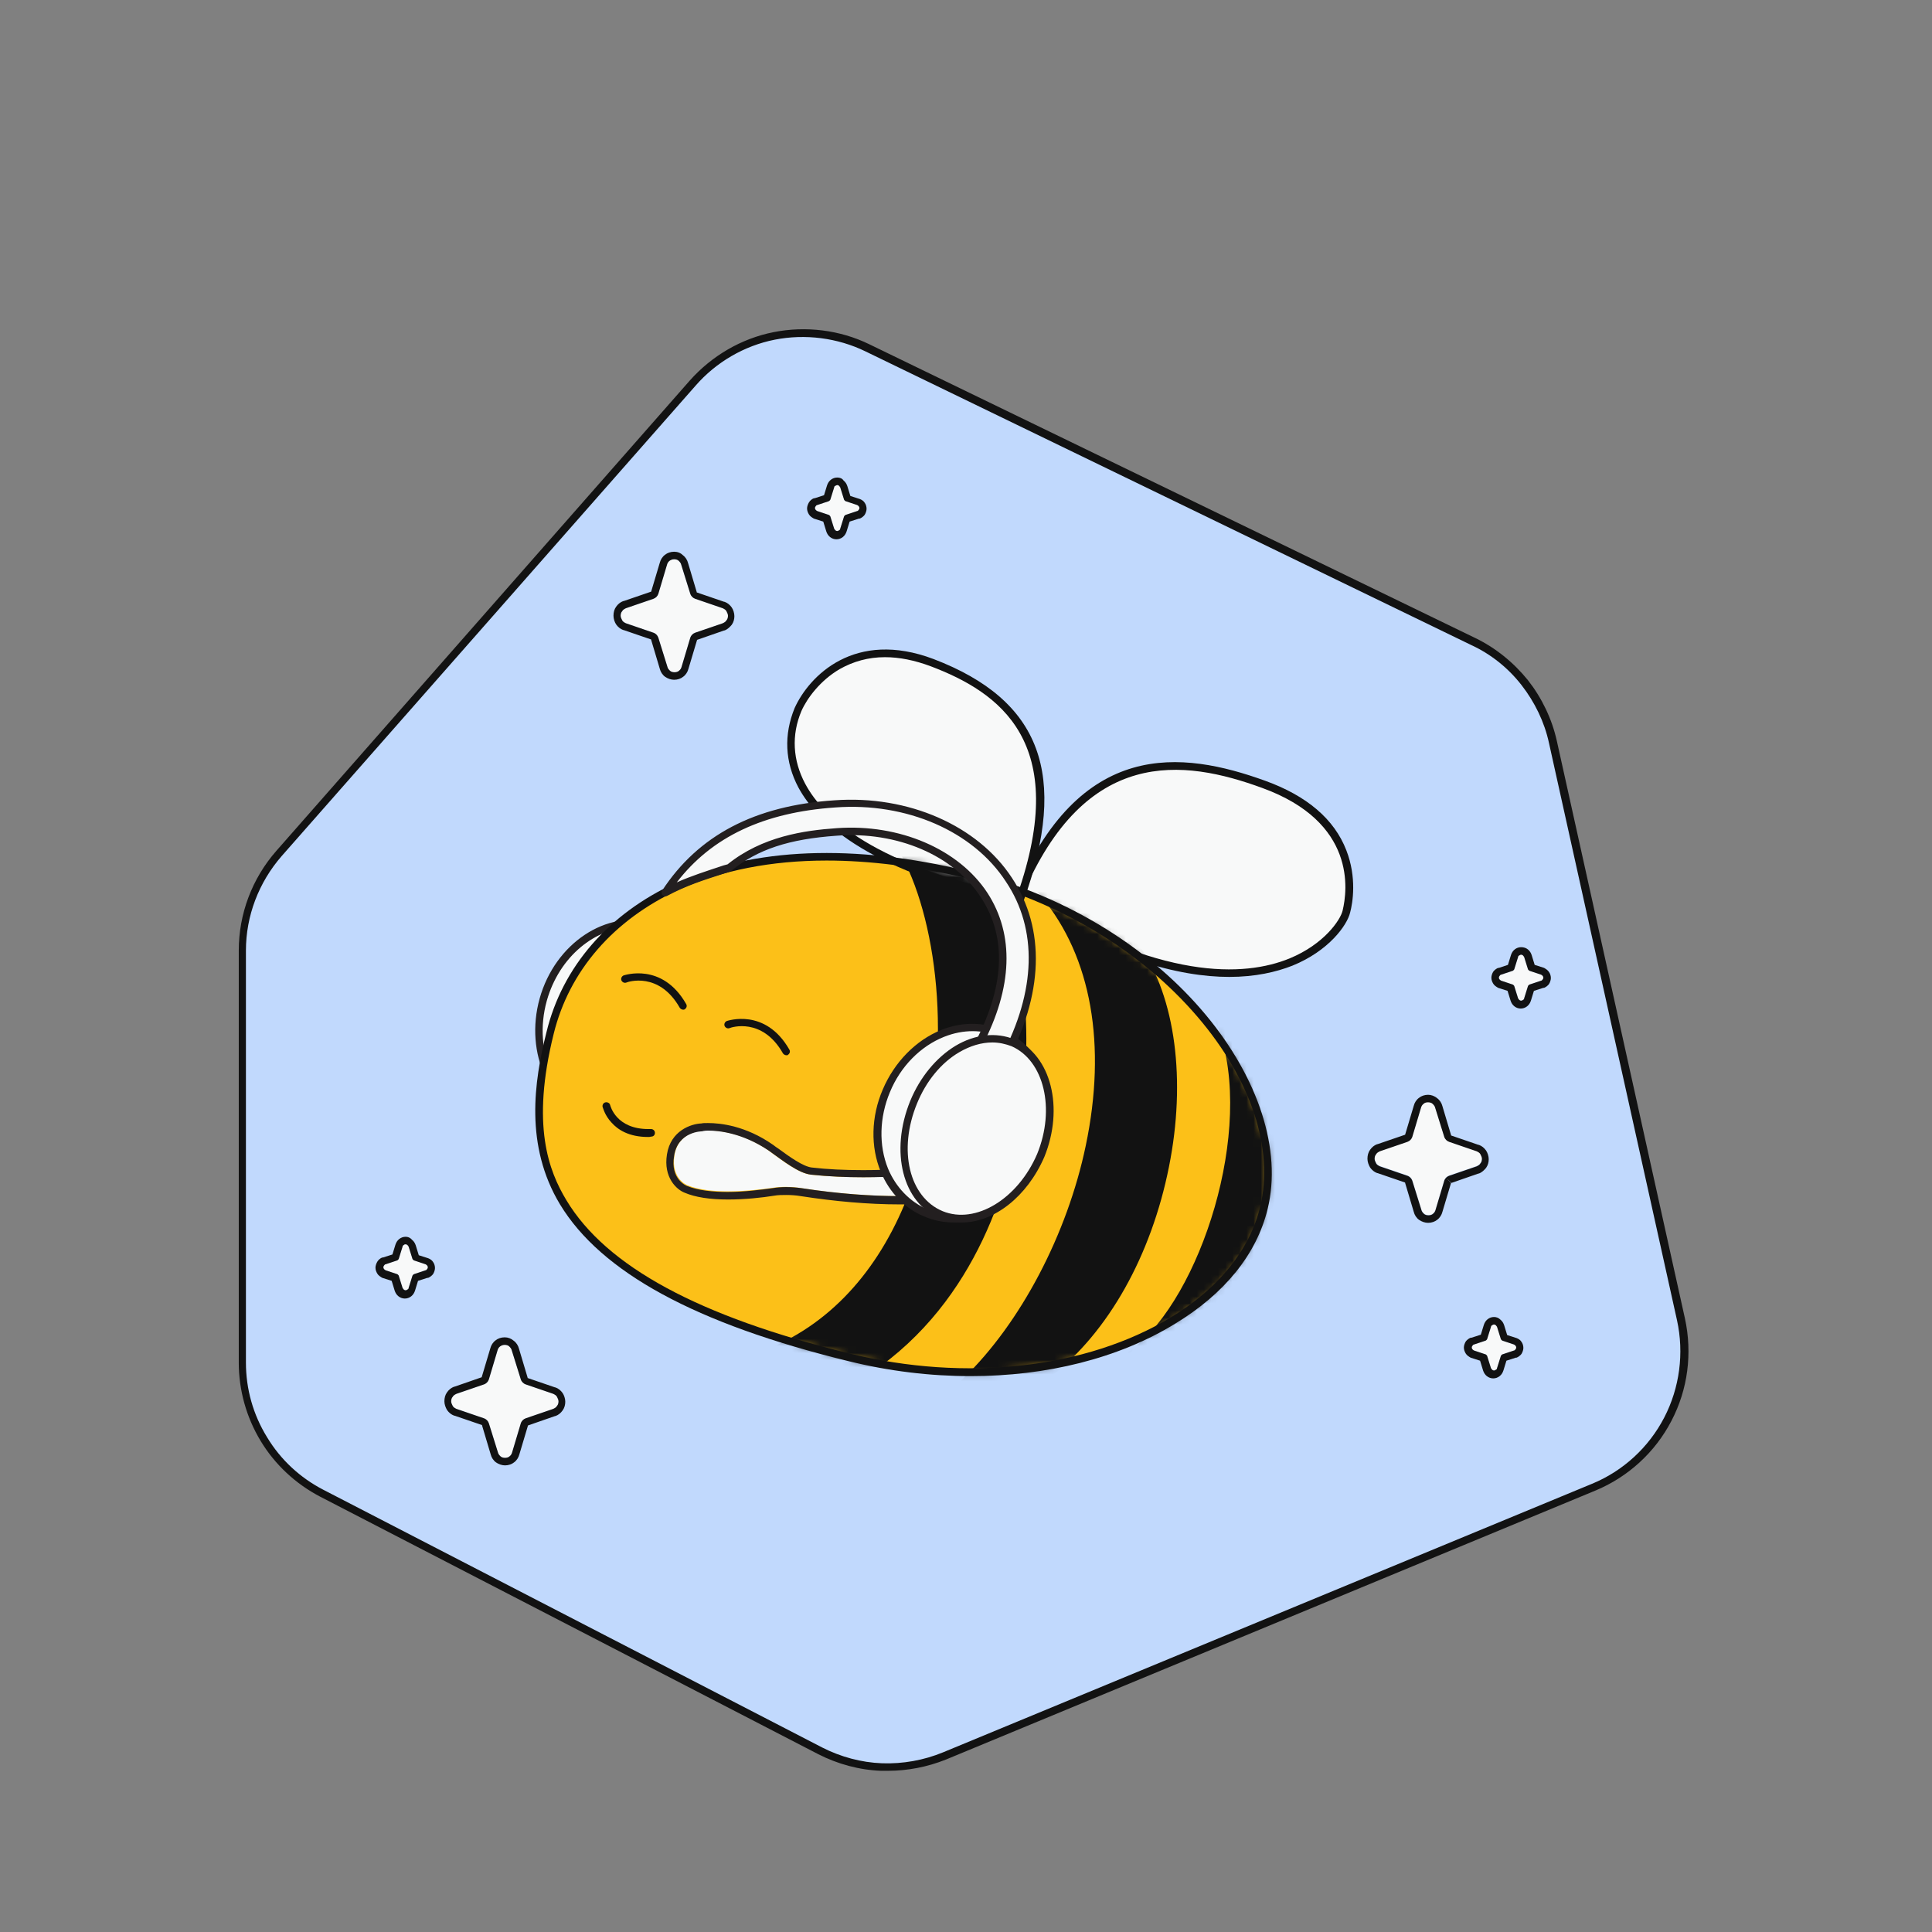 <?xml version="1.0" encoding="UTF-8"?>
<svg xmlns="http://www.w3.org/2000/svg" width="272" height="272" viewBox="0 0 272 272" fill="none">
  <rect x="0" y="0" width="272" height="272" fill="#808080" stroke="none"/>
  <path d="M39.235 120.146L97.505 53.922C100.475 50.529 104.504 48.196 108.958 47.294C113.412 46.393 118.025 46.976 122.107 48.938L207.419 90.295C210.229 91.673 212.721 93.635 214.63 96.074C216.592 98.513 217.917 101.376 218.606 104.451L236.634 185.733C237.694 190.505 237.058 195.436 234.778 199.784C232.551 204.079 228.84 207.472 224.333 209.381L132.924 247.238C130.167 248.405 127.144 248.935 124.122 248.776C121.1 248.67 118.184 247.874 115.48 246.496L45.279 210.229C41.886 208.48 39.076 205.828 37.114 202.594C35.152 199.36 34.092 195.648 34.092 191.831V133.825C34.092 128.788 35.947 123.963 39.235 120.146Z" fill="#C1D9FD"></path>
  <path d="M124.971 249.306C124.653 249.306 124.388 249.306 124.07 249.306C120.995 249.2 117.919 248.352 115.215 246.973L45.068 210.707C41.621 208.904 38.705 206.2 36.691 202.86C34.676 199.519 33.615 195.702 33.615 191.831V133.826C33.615 128.683 35.471 123.699 38.917 119.775L97.135 53.551C100.21 50.105 104.346 47.666 108.906 46.764C113.413 45.863 118.237 46.446 122.373 48.461L207.685 89.818C210.548 91.196 213.093 93.264 215.108 95.756C217.069 98.248 218.501 101.218 219.19 104.346L237.218 185.628C238.278 190.506 237.642 195.596 235.309 200.049C233.029 204.45 229.211 207.95 224.598 209.858L133.189 247.716C130.538 248.776 127.781 249.306 124.971 249.306ZM39.66 120.517C36.425 124.229 34.623 128.948 34.623 133.826V191.831C34.623 195.543 35.63 199.148 37.592 202.329C39.501 205.511 42.258 208.056 45.545 209.752L115.745 246.019C118.343 247.345 121.26 248.14 124.176 248.246C127.092 248.352 130.061 247.822 132.765 246.708L224.121 208.904C228.522 207.101 232.128 203.761 234.301 199.572C236.475 195.384 237.112 190.506 236.104 185.893L218.077 104.611C217.441 101.642 216.062 98.832 214.206 96.446C212.351 94.06 209.912 92.098 207.154 90.825L121.843 49.469C117.919 47.56 113.359 46.977 109.065 47.825C104.77 48.673 100.793 51.006 97.93 54.294L39.66 120.517Z" fill="#121212"></path>
  <path d="M143.264 126.403C151.694 105.884 164.631 105.566 177.94 110.391C191.248 115.216 190.453 124.918 189.604 128.312C188.756 131.652 176.932 147.081 143.264 126.403Z" fill="#F8F9F9"></path>
  <path d="M173.062 137.537C166.01 137.537 156.201 134.992 142.945 126.88L142.574 126.668L142.733 126.244C151.959 103.816 166.487 105.725 178.099 109.913C183.984 112.034 187.855 115.322 189.551 119.722C191.036 123.54 190.453 127.092 190.081 128.471C189.657 130.274 187.059 133.879 181.969 135.947C179.689 136.848 176.72 137.537 173.062 137.537ZM143.9 126.191C163.465 138.121 175.182 137.537 181.545 134.939C186.423 132.925 188.703 129.531 189.021 128.206C189.71 125.343 190.983 115.746 177.674 110.921C166.646 106.891 152.807 105.035 143.9 126.191Z" fill="#121212"></path>
  <path d="M84.303 157.579C90.718 159.382 97.611 154.769 99.732 147.24C101.853 139.764 98.353 132.182 91.938 130.379C85.522 128.577 78.629 133.19 76.508 140.719C74.388 148.248 77.887 155.777 84.303 157.579Z" fill="#F8F9F9"></path>
  <path d="M87.113 158.481C86.106 158.481 85.099 158.322 84.144 158.057C77.463 156.201 73.805 148.354 75.979 140.56C78.153 132.819 85.364 127.994 92.044 129.903C98.725 131.758 102.383 139.606 100.21 147.4C99.149 151.164 96.922 154.346 93.9 156.36C91.779 157.739 89.446 158.481 87.113 158.481ZM89.075 130.539C83.826 130.539 78.736 134.675 76.986 140.878C74.971 148.089 78.312 155.353 84.409 157.05C87.378 157.898 90.507 157.315 93.317 155.459C96.127 153.603 98.195 150.634 99.202 147.135C101.217 139.924 97.877 132.66 91.779 130.963C90.878 130.698 89.977 130.539 89.075 130.539Z" fill="#231F20"></path>
  <path d="M177.939 170.093C173.803 187.166 147.292 197.982 119.509 191.09C74.759 180.114 73.221 162.405 77.41 145.438C81.546 128.365 101.588 114.686 136.105 123.116C163.835 130.009 182.074 153.126 177.939 170.093Z" fill="#FCC018"></path>
  <path d="M143.58 126.668C151.056 105.884 142.944 97.772 131.226 93.318C119.509 88.864 113.782 96.817 112.351 99.892C108.692 108.747 114.312 120.73 143.58 126.668Z" fill="#F8F9F9"></path>
  <path d="M143.899 127.304L143.475 127.198C122.744 122.957 115.162 115.958 112.404 110.868C110.496 107.262 110.337 103.445 111.874 99.68C113.942 95.12 120.358 88.599 131.439 92.787C146.55 98.567 150.474 109.065 144.111 126.827L143.899 127.304ZM124.599 92.522C122.266 92.522 120.146 93.106 118.184 94.219C115.48 95.81 113.624 98.302 112.829 100.104C111.397 103.498 111.609 107.05 113.359 110.338C115.957 115.216 123.221 121.896 143.21 126.032C150.792 104.452 140.665 97.453 131.015 93.795C128.735 92.947 126.614 92.522 124.599 92.522Z" fill="#121212"></path>
  <path d="M91.25 160.072C88.493 160.072 86.955 159.011 86.107 158.057C85.099 156.996 84.887 155.883 84.834 155.83C84.781 155.565 84.94 155.247 85.258 155.194C85.523 155.141 85.842 155.3 85.895 155.565C85.948 155.724 86.743 158.958 91.303 158.958C91.409 158.958 91.568 158.958 91.674 158.958C91.939 158.958 92.204 159.17 92.204 159.488C92.204 159.807 91.992 160.019 91.674 160.019C91.515 160.072 91.356 160.072 91.25 160.072Z" fill="#121212"></path>
  <mask id="mask0_4042_6243" style="mask-type:luminance" maskUnits="userSpaceOnUse" x="75" y="120" width="104" height="74">
    <path d="M177.939 170.093C173.803 187.166 147.292 197.982 119.509 191.09C74.759 180.114 73.221 162.405 77.41 145.438C81.546 128.365 101.588 114.686 136.105 123.116C163.835 130.009 182.074 153.126 177.939 170.093Z" fill="white"></path>
  </mask>
  <g mask="url(#mask0_4042_6243)">
    <path d="M136.053 194.377C140.082 194.43 143.953 194.006 147.664 193.423C164.525 180.38 170.411 148.514 160.071 133.562C156.201 130.593 151.853 128.048 147.081 125.927C162.563 144.696 152.065 178.895 136.053 194.377Z" fill="#121212"></path>
    <path d="M136.9 194.907C136.635 194.907 136.317 194.907 136.052 194.907H134.779L135.681 194.006C143.687 186.265 150.262 173.752 152.86 161.292C155.829 147.135 153.655 134.728 146.656 126.298L145.225 124.548L147.292 125.449C152.064 127.57 156.465 130.168 160.389 133.137L160.442 133.19L160.495 133.243C165.479 140.454 167.016 152.066 164.577 164.261C162.085 176.774 156.041 187.537 147.982 193.794L147.876 193.9H147.717C143.634 194.589 140.134 194.907 136.9 194.907ZM148.83 127.358C154.927 135.947 156.73 147.983 153.92 161.504C151.322 173.911 145.172 185.894 137.324 193.847C140.347 193.847 143.634 193.529 147.398 192.946C163.464 180.379 169.986 149.044 159.646 133.986C156.412 131.441 152.754 129.267 148.83 127.358Z" fill="#121212"></path>
  </g>
  <mask id="mask1_4042_6243" style="mask-type:luminance" maskUnits="userSpaceOnUse" x="75" y="120" width="104" height="74">
    <path d="M177.939 170.093C173.803 187.166 147.292 197.982 119.509 191.09C74.759 180.114 73.221 162.405 77.41 145.438C81.546 128.365 101.588 114.686 136.105 123.116C163.835 130.009 182.074 153.126 177.939 170.093Z" fill="white"></path>
  </mask>
  <g mask="url(#mask1_4042_6243)">
    <path d="M137.643 122.426C137.696 122.32 130.379 120.995 127.516 120.518C136.529 137.537 135.045 177.516 110.178 189.605C113.147 190.559 116.275 191.46 119.669 192.309C120.57 192.574 121.365 192.68 122.267 192.945C147.293 176.084 148.088 135.364 137.643 122.426Z" fill="#121212"></path>
    <path d="M122.425 193.528L122.213 193.475C121.789 193.369 121.365 193.263 120.941 193.157C120.517 193.051 120.092 192.945 119.615 192.839C116.222 191.991 113.041 191.036 110.071 190.082L108.799 189.658L109.965 189.075C118.714 184.833 125.235 176.615 128.894 165.374C134.355 148.619 132.075 130.221 127.038 120.677L126.508 119.723L127.568 119.882C137.536 121.578 137.908 121.844 138.067 122.003C143.528 128.789 145.808 142.628 143.74 156.467C142.361 165.851 137.749 183.083 122.584 193.316L122.425 193.528ZM111.556 189.499C114.154 190.294 116.911 191.09 119.827 191.832C120.251 191.938 120.676 192.044 121.1 192.15C121.471 192.203 121.842 192.309 122.213 192.415C136.847 182.394 141.301 165.586 142.68 156.467C144.694 142.946 142.52 129.532 137.324 122.904C136.423 122.692 131.545 121.79 128.47 121.26C133.295 131.228 135.257 149.309 129.901 165.798C126.296 176.774 119.986 184.939 111.556 189.499Z" fill="#121212"></path>
  </g>
  <mask id="mask2_4042_6243" style="mask-type:luminance" maskUnits="userSpaceOnUse" x="75" y="120" width="104" height="74">
    <path d="M177.939 170.093C173.803 187.166 147.292 197.982 119.509 191.09C74.759 180.114 73.221 162.405 77.41 145.438C81.546 128.365 101.588 114.686 136.105 123.116C163.835 130.009 182.074 153.126 177.939 170.093Z" fill="white"></path>
  </mask>
  <g mask="url(#mask2_4042_6243)">
    <path d="M159.805 190.294C169.667 185.787 176.666 178.735 178.733 170.305C180.695 162.299 178.097 153.02 172.106 144.483C177.196 158.693 169.72 182.712 159.805 190.294Z" fill="#121212"></path>
    <path d="M155.67 192.786L159.434 189.923C168.978 182.659 176.719 159.012 171.523 144.749L170.145 140.984L172.425 144.272C178.681 153.232 181.067 162.564 179.105 170.517C177.091 178.895 170.251 186.106 159.912 190.825L155.67 192.786ZM173.538 147.718C174.864 154.028 174.386 161.928 172.107 169.987C169.986 177.463 166.645 183.932 162.881 188.12C171.099 183.561 176.454 177.304 178.204 170.146C179.848 163.412 178.204 155.512 173.538 147.718Z" fill="#121212"></path>
  </g>
  <path d="M136.635 193.74C130.962 193.74 125.182 193.051 119.403 191.619C97.93 186.37 84.621 179.106 78.842 169.562C73.858 161.291 75.183 152.278 76.933 145.332C79.16 136.106 85.681 128.63 95.172 124.282C106.042 119.298 120.251 118.768 136.264 122.639C165.32 129.796 182.499 153.656 178.469 170.199C176.931 176.561 172.425 182.129 165.426 186.37C157.473 191.248 147.345 193.74 136.635 193.74ZM116.381 121.154C108.587 121.154 101.588 122.532 95.597 125.237C86.371 129.478 80.114 136.689 77.94 145.597C74.759 158.428 77.251 164.844 79.743 168.979C85.363 178.311 98.407 185.363 119.615 190.559C135.999 194.589 152.913 192.68 164.843 185.469C171.576 181.386 175.924 175.978 177.409 169.934C179.37 161.768 176.189 152.012 168.554 143.105C160.495 133.72 148.936 126.827 135.999 123.593C129.053 122.002 122.478 121.154 116.381 121.154Z" fill="#121212"></path>
  <path d="M136.157 164.632C136.157 164.632 124.545 166.488 114.153 165.374C112.403 165.162 110.229 163.466 108.215 161.981C103.284 158.588 98.883 159.171 98.883 159.171C98.883 159.171 95.543 159.224 94.959 162.617C94.429 165.958 96.762 166.859 96.762 166.859C100.049 168.238 105.776 167.654 108.745 167.23C110.123 167.018 111.502 167.071 112.88 167.283C118.607 168.185 123.644 168.45 127.939 168.397C131.491 168.344 134.566 168.026 137.058 167.654L136.157 164.632Z" fill="#F8F9F9"></path>
  <path d="M99.679 159.171C101.164 159.171 104.504 159.489 108.216 161.981C110.23 163.412 112.404 165.162 114.154 165.374C116.593 165.639 119.138 165.745 121.524 165.745C129.371 165.745 136.158 164.632 136.158 164.632L137.112 167.654C134.567 168.025 131.545 168.343 127.993 168.396C127.568 168.396 127.144 168.396 126.72 168.396C122.69 168.396 118.077 168.078 112.881 167.283C112.139 167.177 111.397 167.124 110.654 167.124C110.018 167.124 109.382 167.177 108.746 167.283C107.155 167.495 104.822 167.813 102.436 167.813C100.368 167.813 98.248 167.601 96.71 166.965C96.71 166.965 94.324 166.064 94.907 162.723C95.437 159.277 98.831 159.277 98.831 159.277C98.831 159.277 99.149 159.171 99.679 159.171ZM99.679 158.11C99.255 158.11 98.937 158.11 98.778 158.163C97.293 158.216 94.43 159.171 93.9 162.511C93.37 165.798 95.278 167.495 96.392 167.919C97.876 168.556 99.944 168.874 102.489 168.874C104.928 168.874 107.314 168.609 108.958 168.343C109.541 168.237 110.124 168.237 110.708 168.237C111.397 168.237 112.086 168.29 112.722 168.396C117.547 169.139 122.213 169.563 126.72 169.563C127.144 169.563 127.568 169.563 127.993 169.563C131.227 169.51 134.355 169.245 137.271 168.821C137.589 168.768 137.854 168.609 138.014 168.343C138.173 168.078 138.226 167.76 138.12 167.442L137.165 164.42C137.006 163.996 136.635 163.678 136.158 163.678C136.105 163.678 136.052 163.678 135.999 163.678C135.946 163.678 129.159 164.738 121.524 164.738C118.926 164.738 116.487 164.632 114.26 164.367C113.04 164.208 111.185 162.882 109.594 161.716C109.329 161.557 109.064 161.345 108.852 161.186C104.981 158.481 101.429 158.11 99.679 158.11Z" fill="#231F20"></path>
  <path d="M146.497 162.616C143.528 169.615 136.317 173.327 130.326 170.729C124.334 168.237 121.789 160.548 124.758 153.55C127.728 146.551 134.939 142.839 140.93 145.437C147.027 147.929 149.413 155.67 146.497 162.616Z" fill="#F8F9F9"></path>
  <path d="M134.302 172.107C132.87 172.107 131.438 171.842 130.113 171.259C127.409 170.146 125.235 167.919 124.015 165.003C122.531 161.45 122.637 157.208 124.28 153.391C125.924 149.52 128.946 146.445 132.499 145.014C135.362 143.847 138.437 143.847 141.088 145.014C143.845 146.127 146.019 148.354 147.186 151.27C148.617 154.822 148.564 159.064 146.921 162.882C145.277 166.752 142.255 169.828 138.702 171.259C137.271 171.789 135.786 172.107 134.302 172.107ZM136.953 145.173C135.627 145.173 134.249 145.438 132.923 145.968C129.583 147.293 126.772 150.157 125.288 153.762C123.803 157.314 123.697 161.238 125.023 164.525C126.136 167.176 128.098 169.191 130.537 170.252C132.923 171.312 135.733 171.259 138.331 170.199C141.672 168.873 144.482 166.01 145.966 162.405C147.504 158.799 147.61 154.876 146.231 151.588C145.171 148.937 143.156 146.922 140.717 145.915C139.551 145.438 138.225 145.173 136.953 145.173Z" fill="#231F20"></path>
  <path d="M142.043 123.806C137.324 116.542 127.728 112.353 117.547 113.095C107.526 113.785 99.096 117.231 93.635 125.555C96.498 124.071 99.043 123.275 102.648 122.109C106.943 118.663 112.033 117.496 117.813 117.072C126.561 116.436 134.673 119.988 138.544 125.98C142.361 131.812 141.99 139.129 137.537 147.453L141.142 149.415C146.444 139.871 146.709 130.858 142.043 123.806Z" fill="#F8F9F9"></path>
  <path d="M141.142 149.945C141.036 149.945 140.983 149.945 140.877 149.892L137.271 147.93C137.006 147.771 136.9 147.453 137.059 147.188C141.46 139.022 141.831 131.971 138.067 126.297C134.249 120.412 126.296 117.018 117.813 117.655C111.079 118.132 106.678 119.564 102.967 122.586C102.914 122.639 102.861 122.639 102.808 122.692L102.171 122.904C98.884 123.964 96.551 124.707 93.9 126.138C93.688 126.244 93.423 126.191 93.264 126.032C93.105 125.873 93.105 125.608 93.211 125.396C98.301 117.602 106.254 113.413 117.494 112.671C127.887 111.928 137.643 116.223 142.468 123.593C147.239 130.804 146.921 140.083 141.619 149.786C141.513 149.839 141.354 149.945 141.142 149.945ZM138.279 147.241L140.983 148.725C145.861 139.553 146.126 130.857 141.619 124.123C137.006 117.018 127.622 112.936 117.6 113.678C107.526 114.367 100.209 117.814 95.278 124.229C97.293 123.328 99.308 122.692 101.853 121.843L102.436 121.684C107.314 117.761 113.2 116.912 117.813 116.594C126.667 115.958 134.992 119.564 139.021 125.714C142.839 131.599 142.574 139.022 138.279 147.241Z" fill="#231F20"></path>
  <path d="M146.551 162.67C143.74 169.298 137.537 173.062 132.553 171.048C127.569 169.033 125.925 161.981 128.629 155.194C131.386 148.46 137.643 144.802 142.627 146.817C147.505 148.938 149.255 155.99 146.551 162.67Z" fill="#F8F9F9"></path>
  <path d="M135.416 172.108C134.356 172.108 133.348 171.896 132.341 171.525C127.092 169.404 125.236 162.14 128.152 154.982C129.531 151.642 131.811 148.884 134.515 147.241C137.272 145.597 140.241 145.279 142.839 146.339C147.982 148.566 149.838 155.989 147.028 162.882C144.589 168.502 139.923 172.108 135.416 172.108ZM139.711 146.764C138.173 146.764 136.583 147.241 135.045 148.142C132.5 149.627 130.379 152.225 129.107 155.353C126.403 161.928 127.993 168.555 132.712 170.517C137.378 172.426 143.316 168.768 146.02 162.458C148.618 156.095 146.975 149.309 142.415 147.294C141.567 146.976 140.665 146.764 139.711 146.764Z" fill="#231F20"></path>
  <path d="M96.18 142.15C96.021 142.15 95.809 142.044 95.703 141.885C92.787 136.742 88.386 138.227 88.174 138.333C87.909 138.439 87.59 138.28 87.484 138.015C87.378 137.75 87.537 137.432 87.802 137.325C87.856 137.325 93.211 135.417 96.604 141.355C96.763 141.62 96.657 141.938 96.392 142.097C96.339 142.15 96.286 142.15 96.18 142.15Z" fill="#121212"></path>
  <path d="M110.707 148.566C110.548 148.566 110.336 148.46 110.23 148.301C107.314 143.158 102.913 144.643 102.701 144.749C102.436 144.855 102.118 144.696 102.012 144.431C101.906 144.166 102.065 143.848 102.33 143.741C102.383 143.741 107.738 141.833 111.131 147.771C111.29 148.036 111.184 148.354 110.919 148.513C110.919 148.566 110.813 148.566 110.707 148.566Z" fill="#121212"></path>
  <path d="M72.056 190.134L73.329 194.217C73.382 194.376 73.488 194.535 73.594 194.641C73.7 194.747 73.859 194.853 74.018 194.906L77.888 196.232C78.1 196.338 78.312 196.444 78.418 196.656C78.525 196.868 78.631 197.08 78.631 197.292C78.631 197.504 78.578 197.769 78.418 197.928C78.312 198.14 78.1 198.246 77.888 198.353L74.018 199.678C73.859 199.731 73.7 199.837 73.594 199.943C73.488 200.049 73.382 200.208 73.329 200.367L72.109 204.45C72.056 204.662 71.95 204.874 71.738 205.033C71.579 205.192 71.314 205.245 71.102 205.245C70.889 205.245 70.624 205.192 70.465 205.033C70.306 204.874 70.147 204.715 70.094 204.45L68.822 200.367C68.769 200.208 68.663 200.049 68.557 199.943C68.451 199.837 68.291 199.731 68.132 199.678L64.262 198.353C64.05 198.246 63.838 198.14 63.732 197.928C63.626 197.716 63.52 197.504 63.52 197.292C63.52 197.08 63.572 196.815 63.732 196.656C63.838 196.444 64.05 196.338 64.262 196.232L68.132 194.906C68.291 194.853 68.451 194.747 68.557 194.641C68.663 194.535 68.769 194.376 68.822 194.217L70.041 190.134C70.094 189.922 70.2 189.71 70.412 189.551C70.571 189.392 70.837 189.339 71.049 189.339C71.261 189.339 71.526 189.392 71.685 189.551C71.844 189.71 72.003 189.922 72.056 190.134Z" fill="#F8F9F9"></path>
  <path d="M71.048 189.339C71.26 189.339 71.525 189.392 71.684 189.551C71.843 189.71 72.002 189.869 72.055 190.134L73.328 194.217C73.381 194.376 73.487 194.535 73.593 194.641C73.699 194.747 73.858 194.853 74.017 194.906L77.888 196.232C78.1 196.338 78.312 196.444 78.418 196.656C78.524 196.868 78.63 197.08 78.63 197.292C78.63 197.504 78.577 197.769 78.418 197.928C78.312 198.14 78.1 198.246 77.888 198.352L74.017 199.678C73.858 199.731 73.699 199.837 73.593 199.943C73.487 200.049 73.381 200.208 73.328 200.367L72.108 204.45C72.055 204.662 71.949 204.874 71.737 205.033C71.578 205.192 71.313 205.245 71.101 205.245C70.889 205.245 70.624 205.192 70.465 205.033C70.306 204.874 70.147 204.715 70.094 204.45L68.821 200.367C68.768 200.208 68.662 200.049 68.556 199.943C68.45 199.837 68.291 199.731 68.132 199.678L64.261 198.352C64.049 198.246 63.837 198.14 63.731 197.928C63.625 197.716 63.519 197.504 63.519 197.292C63.519 197.08 63.572 196.815 63.731 196.656C63.837 196.444 64.049 196.338 64.261 196.232L68.132 194.906C68.291 194.853 68.45 194.747 68.556 194.641C68.662 194.535 68.768 194.376 68.821 194.217L70.04 190.134C70.094 189.922 70.2 189.71 70.412 189.551C70.571 189.445 70.783 189.339 71.048 189.339ZM71.048 188.278C70.571 188.278 70.094 188.437 69.775 188.702C69.404 188.968 69.139 189.392 69.033 189.816L67.814 193.899L63.996 195.224H63.943C63.519 195.383 63.201 195.648 62.936 196.019C62.67 196.391 62.565 196.815 62.565 197.292C62.565 197.716 62.724 198.14 62.936 198.511C63.201 198.883 63.519 199.148 63.943 199.307H63.996L67.867 200.632C67.867 200.632 67.867 200.632 67.867 200.685L69.086 204.768C69.192 205.192 69.457 205.616 69.828 205.881C70.2 206.147 70.677 206.306 71.101 206.306C71.578 206.306 72.055 206.147 72.373 205.881C72.745 205.616 73.01 205.192 73.116 204.768L74.335 200.685L78.153 199.36H78.206C78.63 199.201 78.948 198.936 79.213 198.564C79.478 198.193 79.584 197.769 79.584 197.345C79.584 196.921 79.425 196.444 79.213 196.125C78.948 195.754 78.63 195.489 78.206 195.33H78.153L74.282 194.005V193.952L73.063 189.869C72.957 189.445 72.692 189.021 72.32 188.756C71.949 188.437 71.525 188.278 71.048 188.278Z" fill="#121212"></path>
  <path d="M202.064 155.936L203.336 160.019C203.389 160.178 203.495 160.337 203.601 160.443C203.707 160.549 203.867 160.655 204.026 160.708L207.896 162.033C208.108 162.139 208.32 162.245 208.426 162.458C208.532 162.67 208.638 162.882 208.638 163.094C208.638 163.306 208.585 163.571 208.426 163.73C208.32 163.942 208.108 164.048 207.896 164.154L204.026 165.48C203.867 165.533 203.707 165.639 203.601 165.745C203.495 165.851 203.389 166.01 203.336 166.169L202.117 170.252C202.064 170.464 201.958 170.676 201.746 170.835C201.587 170.994 201.321 171.047 201.109 171.047C200.897 171.047 200.632 170.994 200.473 170.835C200.314 170.676 200.155 170.517 200.102 170.252L198.829 166.169C198.776 166.01 198.67 165.851 198.564 165.745C198.458 165.639 198.299 165.533 198.14 165.48L194.27 164.154C194.058 164.048 193.845 163.942 193.739 163.73C193.633 163.518 193.527 163.306 193.527 163.094C193.527 162.882 193.58 162.617 193.739 162.458C193.845 162.245 194.058 162.139 194.27 162.033L198.14 160.708C198.299 160.655 198.458 160.549 198.564 160.443C198.67 160.337 198.776 160.178 198.829 160.019L200.049 155.936C200.102 155.724 200.208 155.512 200.42 155.353C200.579 155.194 200.844 155.141 201.056 155.141C201.268 155.141 201.534 155.194 201.693 155.353C201.852 155.565 202.011 155.724 202.064 155.936Z" fill="#F8F9F9"></path>
  <path d="M201.056 155.193C201.268 155.193 201.533 155.246 201.692 155.405C201.851 155.564 202.01 155.723 202.063 155.989L203.336 160.071C203.389 160.23 203.495 160.389 203.601 160.495C203.707 160.601 203.866 160.707 204.025 160.76L207.896 162.086C208.108 162.192 208.32 162.298 208.426 162.51C208.532 162.722 208.638 162.934 208.638 163.146C208.638 163.359 208.585 163.624 208.426 163.783C208.32 163.995 208.108 164.101 207.896 164.207L204.025 165.532C203.866 165.585 203.707 165.691 203.601 165.798C203.495 165.904 203.389 166.063 203.336 166.222L202.116 170.304C202.063 170.516 201.957 170.729 201.745 170.888C201.586 171.047 201.321 171.1 201.109 171.1C200.897 171.1 200.632 171.047 200.473 170.888C200.314 170.729 200.155 170.569 200.102 170.304L198.829 166.222C198.776 166.063 198.67 165.904 198.564 165.798C198.458 165.691 198.299 165.585 198.14 165.532L194.269 164.207C194.057 164.101 193.845 163.995 193.739 163.783C193.633 163.571 193.527 163.359 193.527 163.146C193.527 162.934 193.58 162.669 193.739 162.51C193.845 162.298 194.057 162.192 194.269 162.086L198.14 160.76C198.299 160.707 198.458 160.601 198.564 160.495C198.67 160.389 198.776 160.23 198.829 160.071L200.049 155.989C200.102 155.776 200.208 155.564 200.42 155.405C200.579 155.246 200.791 155.193 201.056 155.193ZM201.056 154.133C200.579 154.133 200.102 154.292 199.783 154.557C199.412 154.822 199.147 155.246 199.041 155.67L197.822 159.753L193.951 161.079H193.898C193.474 161.238 193.156 161.503 192.891 161.874C192.626 162.245 192.52 162.669 192.52 163.146C192.52 163.571 192.679 163.995 192.891 164.366C193.156 164.737 193.474 165.002 193.898 165.161H193.951L197.822 166.487C197.822 166.487 197.822 166.487 197.822 166.54L199.041 170.622C199.147 171.047 199.412 171.471 199.783 171.736C200.155 172.001 200.632 172.16 201.056 172.16C201.533 172.16 202.01 172.001 202.329 171.736C202.7 171.471 202.965 171.047 203.071 170.622L204.29 166.54L203.548 165.798L204.343 166.54L208.161 165.214H208.214C208.638 165.055 208.956 164.737 209.221 164.419C209.486 164.048 209.592 163.624 209.592 163.199C209.592 162.775 209.433 162.298 209.221 161.98C208.956 161.609 208.638 161.344 208.214 161.185H208.161L204.29 159.859V159.806L203.071 155.723C202.965 155.299 202.7 154.875 202.329 154.61C201.957 154.292 201.48 154.133 201.056 154.133Z" fill="#121212"></path>
  <path d="M95.915 79.532L97.188 83.614C97.241 83.773 97.347 83.932 97.453 84.038C97.559 84.144 97.718 84.251 97.877 84.304L101.748 85.629C101.96 85.735 102.172 85.841 102.278 86.053C102.384 86.265 102.49 86.478 102.49 86.689C102.49 86.902 102.437 87.167 102.278 87.326C102.172 87.538 101.96 87.644 101.748 87.75L97.877 89.076C97.718 89.129 97.559 89.235 97.453 89.341C97.347 89.447 97.241 89.606 97.188 89.765L95.968 93.847C95.915 94.059 95.809 94.272 95.597 94.431C95.438 94.59 95.173 94.643 94.961 94.643C94.749 94.643 94.484 94.59 94.325 94.431C94.166 94.272 94.007 94.112 93.954 93.847L92.681 89.765C92.628 89.606 92.522 89.447 92.416 89.341C92.31 89.235 92.151 89.129 91.992 89.076L88.121 87.75C87.909 87.644 87.697 87.538 87.591 87.326C87.485 87.114 87.379 86.902 87.379 86.689C87.379 86.478 87.432 86.212 87.591 86.053C87.697 85.841 87.909 85.735 88.121 85.629L91.992 84.304C92.151 84.251 92.31 84.144 92.416 84.038C92.522 83.932 92.628 83.773 92.681 83.614L93.9 79.532C93.954 79.32 94.06 79.108 94.272 78.948C94.431 78.789 94.696 78.736 94.908 78.736C95.12 78.736 95.385 78.789 95.544 78.948C95.703 79.108 95.862 79.32 95.915 79.532Z" fill="#F8F9F9"></path>
  <path d="M94.908 78.736C95.12 78.736 95.385 78.789 95.544 78.948C95.703 79.107 95.862 79.266 95.915 79.531L97.188 83.614C97.24 83.773 97.347 83.932 97.453 84.038C97.559 84.144 97.718 84.25 97.877 84.303L101.747 85.629C101.959 85.735 102.171 85.841 102.278 86.053C102.384 86.265 102.49 86.477 102.49 86.689C102.49 86.901 102.437 87.167 102.278 87.326C102.171 87.538 101.959 87.644 101.747 87.75L97.877 89.075C97.718 89.128 97.559 89.234 97.453 89.341C97.347 89.447 97.24 89.606 97.188 89.765L95.968 93.847C95.915 94.059 95.809 94.272 95.597 94.431C95.438 94.59 95.173 94.643 94.961 94.643C94.749 94.643 94.483 94.59 94.324 94.431C94.165 94.272 94.006 94.112 93.953 93.847L92.681 89.765C92.628 89.606 92.522 89.447 92.415 89.341C92.309 89.234 92.15 89.128 91.991 89.075L88.121 87.75C87.909 87.644 87.697 87.538 87.591 87.326C87.484 87.114 87.379 86.901 87.379 86.689C87.379 86.477 87.431 86.212 87.591 86.053C87.697 85.841 87.909 85.735 88.121 85.629L91.991 84.303C92.15 84.25 92.309 84.144 92.415 84.038C92.522 83.932 92.628 83.773 92.681 83.614L93.9 79.531C93.953 79.319 94.059 79.107 94.271 78.948C94.43 78.842 94.642 78.736 94.908 78.736ZM94.908 77.676C94.43 77.676 93.953 77.835 93.635 78.1C93.264 78.365 92.999 78.789 92.893 79.213L91.673 83.296L87.803 84.622H87.75C87.326 84.781 87.007 85.046 86.742 85.417C86.477 85.788 86.371 86.212 86.371 86.689C86.371 87.114 86.53 87.591 86.742 87.909C87.007 88.28 87.326 88.545 87.75 88.704H87.803L91.673 90.03C91.673 90.03 91.673 90.03 91.673 90.083L92.893 94.165C92.999 94.59 93.264 95.014 93.635 95.279C94.006 95.544 94.483 95.703 94.908 95.703C95.385 95.703 95.862 95.544 96.18 95.279C96.551 95.014 96.816 94.59 96.922 94.165L98.142 90.083L101.959 88.757H102.012C102.437 88.598 102.755 88.28 103.02 87.962C103.285 87.591 103.391 87.167 103.391 86.743C103.391 86.318 103.232 85.841 103.02 85.523C102.755 85.152 102.437 84.887 102.012 84.728H101.959L98.089 83.402V83.349L96.869 79.266C96.763 78.842 96.498 78.418 96.127 78.153C95.809 77.835 95.385 77.676 94.908 77.676Z" fill="#121212"></path>
  <path d="M118.291 68.609L118.821 70.306C118.821 70.359 118.874 70.412 118.927 70.465C118.98 70.518 119.033 70.571 119.086 70.571L120.677 71.101C120.783 71.154 120.836 71.207 120.889 71.26C120.942 71.313 120.995 71.419 120.995 71.525C120.995 71.631 120.942 71.737 120.889 71.79C120.836 71.843 120.783 71.95 120.677 71.95L119.086 72.48C119.033 72.48 118.98 72.533 118.927 72.586C118.874 72.639 118.821 72.692 118.821 72.745L118.291 74.442C118.291 74.547 118.238 74.601 118.132 74.654C118.079 74.707 117.973 74.76 117.867 74.76C117.761 74.76 117.654 74.707 117.601 74.654C117.548 74.601 117.495 74.495 117.442 74.442L116.912 72.745C116.912 72.692 116.859 72.639 116.806 72.586C116.753 72.533 116.7 72.48 116.647 72.48L115.056 71.95C114.95 71.897 114.897 71.843 114.844 71.79C114.791 71.737 114.738 71.631 114.738 71.525C114.738 71.419 114.791 71.313 114.844 71.26C114.897 71.207 114.95 71.101 115.056 71.101L116.647 70.571C116.7 70.571 116.753 70.518 116.806 70.465C116.859 70.412 116.912 70.359 116.912 70.306L117.442 68.609C117.442 68.503 117.495 68.45 117.601 68.397C117.654 68.344 117.761 68.291 117.867 68.291C117.973 68.291 118.079 68.344 118.132 68.397C118.238 68.45 118.291 68.556 118.291 68.609Z" fill="#F8F9F9"></path>
  <path d="M117.867 68.291C117.973 68.291 118.079 68.344 118.132 68.397C118.185 68.45 118.238 68.556 118.291 68.609L118.821 70.306C118.821 70.359 118.874 70.412 118.927 70.465C118.98 70.518 119.033 70.571 119.086 70.571L120.677 71.101C120.783 71.154 120.836 71.207 120.889 71.26C120.942 71.313 120.995 71.419 120.995 71.525C120.995 71.631 120.942 71.737 120.889 71.79C120.836 71.843 120.783 71.949 120.677 71.949L119.086 72.48C119.033 72.48 118.98 72.533 118.927 72.586C118.874 72.639 118.821 72.692 118.821 72.745L118.291 74.441C118.291 74.547 118.238 74.6 118.132 74.653C118.079 74.707 117.973 74.76 117.867 74.76C117.761 74.76 117.655 74.707 117.602 74.653C117.549 74.6 117.496 74.494 117.443 74.441L116.912 72.745C116.912 72.692 116.859 72.639 116.806 72.586C116.753 72.533 116.7 72.48 116.647 72.48L115.057 71.949C114.951 71.896 114.898 71.843 114.844 71.79C114.791 71.737 114.738 71.631 114.738 71.525C114.738 71.419 114.791 71.313 114.844 71.26C114.898 71.207 114.951 71.101 115.057 71.101L116.647 70.571C116.7 70.571 116.753 70.518 116.806 70.465C116.859 70.412 116.912 70.359 116.912 70.306L117.443 68.609C117.443 68.503 117.496 68.45 117.602 68.397C117.708 68.344 117.814 68.291 117.867 68.291ZM117.867 67.231C117.549 67.231 117.23 67.337 116.965 67.549C116.7 67.761 116.541 68.026 116.435 68.344L116.011 69.722L114.685 70.147H114.632H114.579C114.314 70.253 114.049 70.465 113.89 70.73C113.731 70.995 113.625 71.313 113.625 71.578C113.625 71.896 113.731 72.162 113.89 72.427C114.049 72.692 114.314 72.851 114.579 73.01L115.905 73.434L116.329 74.812C116.435 75.131 116.594 75.396 116.859 75.608C117.124 75.82 117.443 75.926 117.761 75.926C118.079 75.926 118.397 75.82 118.662 75.608C118.927 75.396 119.086 75.131 119.192 74.812L119.616 73.434L120.942 73.01H120.995H121.048C121.313 72.904 121.578 72.692 121.737 72.48C121.896 72.215 122.002 71.896 122.002 71.631C122.002 71.313 121.896 70.995 121.737 70.783C121.578 70.518 121.313 70.359 121.048 70.253L119.722 69.829L119.298 68.45C119.192 68.132 119.033 67.867 118.768 67.655C118.556 67.337 118.238 67.231 117.867 67.231Z" fill="#121212"></path>
  <path d="M214.578 134.727L215.108 136.424C215.108 136.477 215.161 136.53 215.214 136.583C215.267 136.636 215.32 136.689 215.373 136.689L216.964 137.219C217.07 137.272 217.123 137.325 217.176 137.378C217.229 137.431 217.282 137.537 217.282 137.643C217.282 137.75 217.229 137.856 217.176 137.909C217.123 137.962 217.07 138.068 216.964 138.068L215.373 138.598C215.32 138.598 215.267 138.651 215.214 138.704C215.161 138.757 215.108 138.81 215.108 138.863L214.578 140.56C214.578 140.666 214.525 140.719 214.419 140.772C214.366 140.825 214.26 140.878 214.154 140.878C214.048 140.878 213.942 140.825 213.889 140.772C213.836 140.719 213.783 140.613 213.729 140.56L213.199 138.863C213.199 138.81 213.146 138.757 213.093 138.704C213.04 138.651 212.987 138.598 212.934 138.598L211.344 138.068C211.237 138.015 211.184 137.962 211.131 137.909C211.078 137.856 211.025 137.75 211.025 137.643C211.025 137.537 211.078 137.431 211.131 137.378C211.184 137.325 211.237 137.219 211.344 137.219L212.934 136.689C212.987 136.689 213.04 136.636 213.093 136.583C213.146 136.53 213.199 136.477 213.199 136.424L213.729 134.727C213.729 134.621 213.783 134.568 213.889 134.515C213.942 134.462 214.048 134.409 214.154 134.409C214.26 134.409 214.366 134.462 214.419 134.515C214.525 134.568 214.578 134.621 214.578 134.727Z" fill="#F8F9F9"></path>
  <path d="M214.154 134.409C214.26 134.409 214.366 134.462 214.419 134.515C214.472 134.568 214.525 134.674 214.578 134.727L215.108 136.424C215.108 136.477 215.161 136.53 215.214 136.583C215.267 136.636 215.32 136.689 215.373 136.689L216.964 137.219C217.07 137.272 217.123 137.325 217.176 137.378C217.229 137.431 217.282 137.537 217.282 137.643C217.282 137.749 217.229 137.855 217.176 137.908C217.123 137.962 217.07 138.068 216.964 138.068L215.373 138.598C215.32 138.598 215.267 138.651 215.214 138.704C215.161 138.757 215.108 138.81 215.108 138.863L214.578 140.56C214.578 140.666 214.525 140.719 214.419 140.772C214.366 140.825 214.26 140.878 214.154 140.878C214.047 140.878 213.941 140.825 213.888 140.772C213.835 140.719 213.782 140.613 213.729 140.56L213.199 138.863C213.199 138.81 213.146 138.757 213.093 138.704C213.04 138.651 212.987 138.598 212.934 138.598L211.343 138.068C211.237 138.015 211.184 137.962 211.131 137.908C211.078 137.855 211.025 137.749 211.025 137.643C211.025 137.537 211.078 137.431 211.131 137.378C211.184 137.325 211.237 137.219 211.343 137.219L212.934 136.689C212.987 136.689 213.04 136.636 213.093 136.583C213.146 136.53 213.199 136.477 213.199 136.424L213.729 134.727C213.729 134.621 213.782 134.568 213.888 134.515C213.994 134.462 214.047 134.409 214.154 134.409ZM214.154 133.349C213.835 133.349 213.517 133.455 213.252 133.667C212.987 133.879 212.828 134.144 212.722 134.462L212.298 135.841L211.025 136.265H210.972H210.919C210.654 136.371 210.389 136.583 210.23 136.795C210.071 137.06 209.965 137.378 209.965 137.643C209.965 137.962 210.071 138.227 210.23 138.492C210.389 138.757 210.654 138.916 210.919 139.075L212.245 139.499L212.669 140.878C212.775 141.196 212.934 141.461 213.199 141.673C213.464 141.885 213.782 141.991 214.101 141.991C214.419 141.991 214.737 141.885 215.002 141.673C215.267 141.461 215.426 141.196 215.532 140.878L215.956 139.499L217.282 139.075H217.335H217.388C217.653 138.969 217.918 138.757 218.077 138.545C218.236 138.28 218.342 137.962 218.342 137.696C218.342 137.378 218.236 137.06 218.077 136.848C217.918 136.583 217.653 136.424 217.388 136.265L216.062 135.841L215.638 134.462C215.532 134.144 215.373 133.879 215.108 133.667C214.843 133.455 214.525 133.349 214.154 133.349Z" fill="#121212"></path>
  <path d="M57.527 175.501L58.057 177.197C58.057 177.25 58.11 177.303 58.163 177.357C58.216 177.41 58.269 177.463 58.322 177.463L59.913 177.993C60.019 178.046 60.072 178.099 60.125 178.152C60.178 178.205 60.231 178.311 60.231 178.417C60.231 178.523 60.178 178.629 60.125 178.682C60.072 178.735 60.019 178.841 59.913 178.841L58.322 179.371C58.269 179.371 58.216 179.424 58.163 179.477C58.11 179.53 58.057 179.583 58.057 179.636L57.527 181.333C57.527 181.439 57.474 181.492 57.368 181.545C57.315 181.598 57.209 181.651 57.103 181.651C56.997 181.651 56.891 181.598 56.838 181.545C56.785 181.492 56.732 181.386 56.679 181.333L56.148 179.636C56.148 179.583 56.096 179.53 56.042 179.477C55.989 179.424 55.936 179.371 55.883 179.371L54.293 178.841C54.187 178.788 54.134 178.735 54.081 178.682C54.028 178.629 53.975 178.523 53.975 178.417C53.975 178.311 54.028 178.205 54.081 178.152C54.134 178.099 54.187 177.993 54.293 177.993L55.883 177.463C55.936 177.463 55.989 177.41 56.042 177.357C56.096 177.303 56.148 177.25 56.148 177.197L56.679 175.501C56.679 175.395 56.732 175.342 56.838 175.289C56.891 175.236 56.997 175.183 57.103 175.183C57.209 175.183 57.315 175.236 57.368 175.289C57.474 175.289 57.527 175.395 57.527 175.501Z" fill="#F8F9F9"></path>
  <path d="M57.103 175.182C57.209 175.182 57.315 175.236 57.368 175.289C57.421 175.342 57.474 175.448 57.527 175.501L58.057 177.197C58.057 177.25 58.11 177.303 58.163 177.356C58.217 177.409 58.27 177.462 58.322 177.462L59.913 177.993C60.019 178.046 60.072 178.099 60.125 178.152C60.178 178.205 60.231 178.311 60.231 178.417C60.231 178.523 60.178 178.629 60.125 178.682C60.072 178.735 60.019 178.841 59.913 178.841L58.322 179.371C58.27 179.371 58.217 179.424 58.163 179.477C58.11 179.53 58.057 179.583 58.057 179.636L57.527 181.333C57.527 181.439 57.474 181.492 57.368 181.545C57.315 181.598 57.209 181.651 57.103 181.651C56.997 181.651 56.891 181.598 56.838 181.545C56.785 181.492 56.732 181.386 56.679 181.333L56.149 179.636C56.149 179.583 56.096 179.53 56.043 179.477C55.99 179.424 55.937 179.371 55.884 179.371L54.293 178.841C54.187 178.788 54.134 178.735 54.081 178.682C54.028 178.629 53.975 178.523 53.975 178.417C53.975 178.311 54.028 178.205 54.081 178.152C54.134 178.099 54.187 177.993 54.293 177.993L55.884 177.462C55.937 177.462 55.99 177.409 56.043 177.356C56.096 177.303 56.149 177.25 56.149 177.197L56.679 175.501C56.679 175.395 56.732 175.342 56.838 175.289C56.944 175.183 56.997 175.182 57.103 175.182ZM57.103 174.122C56.785 174.122 56.467 174.228 56.202 174.44C55.937 174.652 55.778 174.917 55.672 175.236L55.247 176.614L53.922 177.038H53.869H53.816C53.551 177.144 53.285 177.356 53.126 177.621C52.967 177.887 52.861 178.205 52.861 178.47C52.861 178.788 52.967 179.053 53.126 179.318C53.285 179.583 53.551 179.742 53.816 179.901L55.141 180.326L55.565 181.704C55.672 182.022 55.831 182.287 56.096 182.499C56.361 182.712 56.679 182.818 56.997 182.818C57.315 182.818 57.633 182.712 57.898 182.499C58.163 182.287 58.322 182.022 58.429 181.704L58.853 180.326L60.178 179.901H60.231H60.284C60.549 179.795 60.815 179.583 60.974 179.371C61.133 179.106 61.239 178.788 61.239 178.523C61.239 178.205 61.133 177.887 60.974 177.675C60.815 177.409 60.549 177.25 60.284 177.144L58.959 176.72L58.535 175.342C58.429 175.023 58.27 174.758 58.004 174.546C57.739 174.228 57.421 174.122 57.103 174.122Z" fill="#121212"></path>
  <path d="M210.759 186.795L211.29 188.491C211.29 188.544 211.343 188.597 211.396 188.65C211.449 188.703 211.502 188.756 211.555 188.756L213.145 189.287C213.251 189.34 213.305 189.393 213.358 189.446C213.411 189.499 213.464 189.605 213.464 189.711C213.464 189.817 213.411 189.923 213.358 189.976C213.305 190.029 213.251 190.135 213.145 190.135L211.555 190.665C211.502 190.665 211.449 190.718 211.396 190.771C211.343 190.824 211.29 190.877 211.29 190.93L210.759 192.627C210.759 192.733 210.706 192.786 210.6 192.839C210.547 192.892 210.441 192.945 210.335 192.945C210.229 192.945 210.123 192.892 210.07 192.839C210.017 192.786 209.964 192.68 209.911 192.627L209.381 190.93C209.381 190.877 209.328 190.824 209.275 190.771C209.222 190.718 209.169 190.665 209.116 190.665L207.525 190.135C207.419 190.082 207.366 190.029 207.313 189.976C207.26 189.923 207.207 189.817 207.207 189.711C207.207 189.605 207.26 189.499 207.313 189.446C207.366 189.393 207.419 189.287 207.525 189.287L209.116 188.756C209.169 188.756 209.222 188.703 209.275 188.65C209.328 188.597 209.381 188.544 209.381 188.491L209.911 186.795C209.911 186.689 209.964 186.636 210.07 186.583C210.123 186.53 210.229 186.477 210.335 186.477C210.441 186.477 210.547 186.53 210.6 186.583C210.706 186.636 210.759 186.689 210.759 186.795Z" fill="#F8F9F9"></path>
  <path d="M210.335 186.476C210.442 186.476 210.548 186.529 210.601 186.582C210.654 186.635 210.707 186.742 210.76 186.795L211.29 188.491C211.29 188.544 211.343 188.597 211.396 188.65C211.449 188.703 211.502 188.756 211.555 188.756L213.146 189.287C213.252 189.34 213.305 189.393 213.358 189.446C213.411 189.499 213.464 189.605 213.464 189.711C213.464 189.817 213.411 189.923 213.358 189.976C213.305 190.029 213.252 190.135 213.146 190.135L211.555 190.665C211.502 190.665 211.449 190.718 211.396 190.771C211.343 190.824 211.29 190.877 211.29 190.93L210.76 192.627C210.76 192.733 210.707 192.786 210.601 192.839C210.548 192.892 210.442 192.945 210.335 192.945C210.229 192.945 210.123 192.892 210.07 192.839C210.017 192.786 209.964 192.68 209.911 192.627L209.381 190.93C209.381 190.877 209.328 190.824 209.275 190.771C209.222 190.718 209.169 190.665 209.116 190.665L207.525 190.135C207.419 190.082 207.366 190.029 207.313 189.976C207.26 189.923 207.207 189.817 207.207 189.711C207.207 189.605 207.26 189.499 207.313 189.446C207.366 189.393 207.419 189.287 207.525 189.287L209.116 188.756C209.169 188.756 209.222 188.703 209.275 188.65C209.328 188.597 209.381 188.544 209.381 188.491L209.911 186.795C209.911 186.689 209.964 186.635 210.07 186.582C210.123 186.529 210.229 186.476 210.335 186.476ZM210.335 185.416C210.017 185.416 209.699 185.522 209.434 185.734C209.169 185.946 209.01 186.211 208.904 186.529L208.48 187.908L207.154 188.332H207.101H207.048C206.783 188.438 206.518 188.65 206.359 188.862C206.2 189.128 206.094 189.446 206.094 189.711C206.094 190.029 206.2 190.294 206.359 190.559C206.518 190.824 206.783 190.983 207.048 191.142L208.374 191.566L208.798 192.945C208.904 193.263 209.063 193.528 209.328 193.74C209.593 193.952 209.911 194.059 210.229 194.059C210.548 194.059 210.866 193.952 211.131 193.74C211.396 193.528 211.555 193.263 211.661 192.945L212.085 191.566L213.411 191.142H213.464H213.517C213.782 191.036 214.047 190.824 214.206 190.612C214.365 190.347 214.471 190.029 214.471 189.764C214.471 189.446 214.365 189.128 214.206 188.915C214.047 188.65 213.782 188.491 213.517 188.385L212.191 187.961L211.767 186.582C211.661 186.264 211.502 185.999 211.237 185.787C210.972 185.522 210.654 185.416 210.335 185.416Z" fill="#121212"></path>
</svg>
